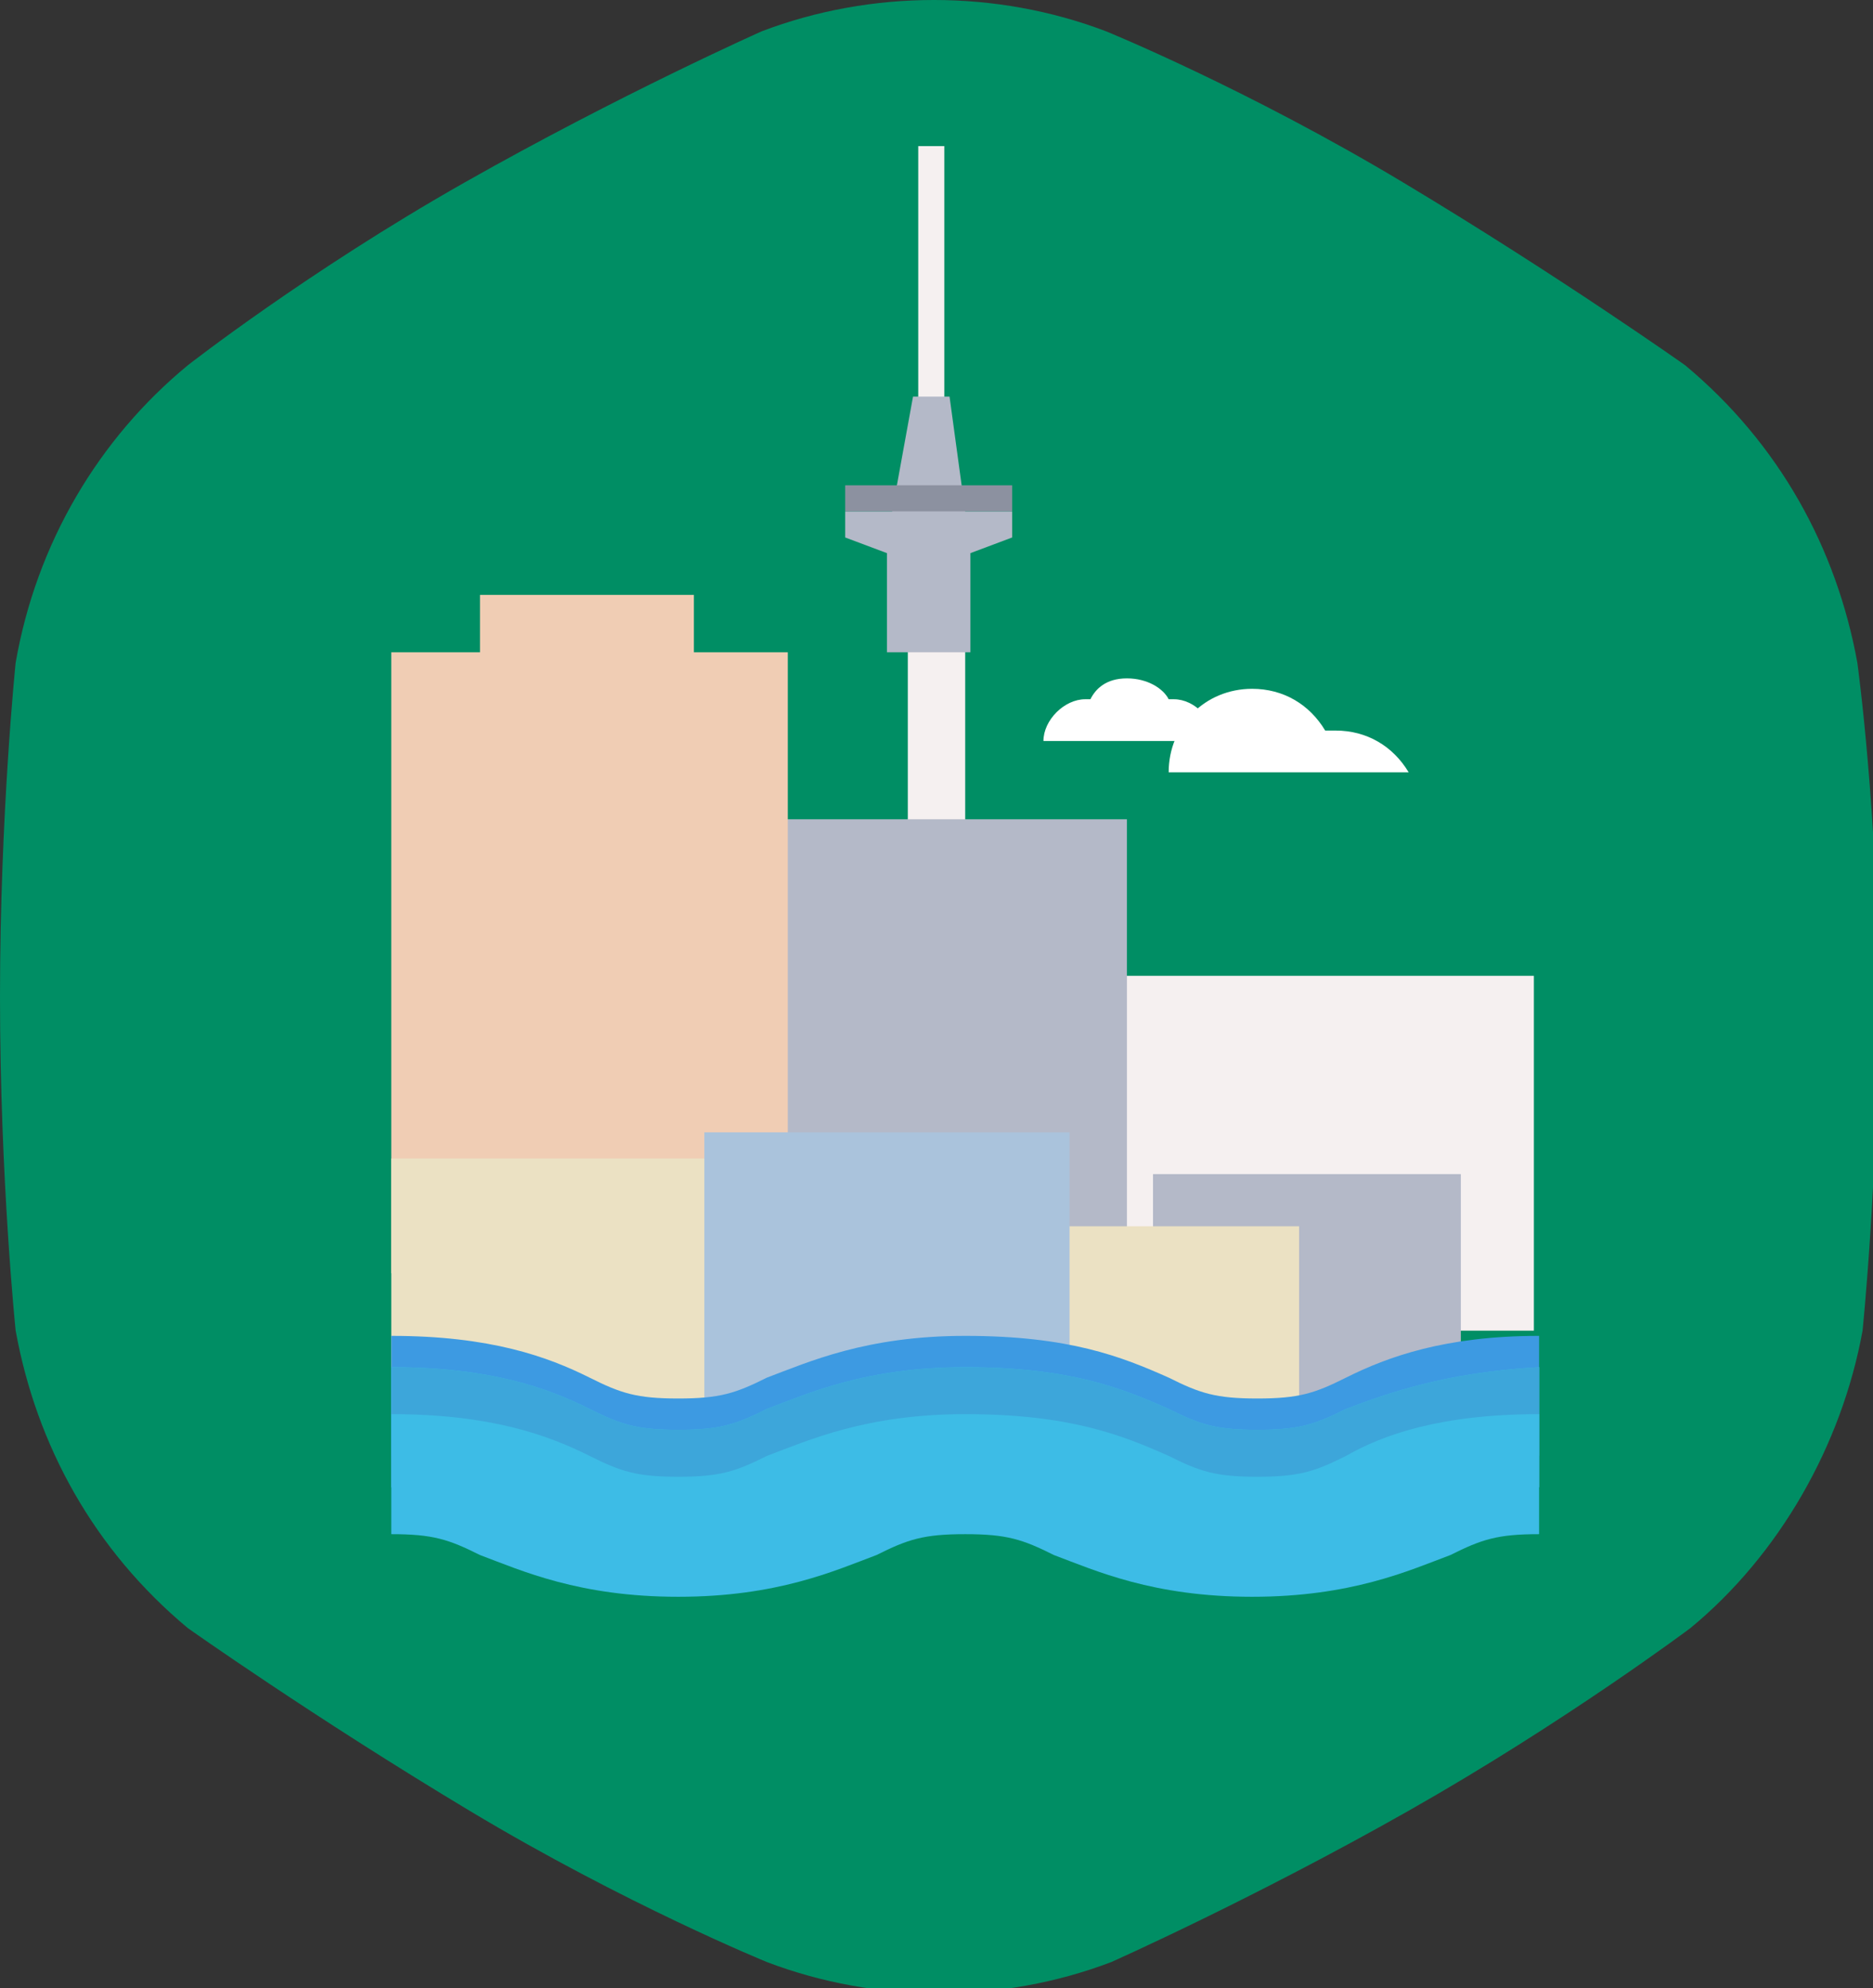 <?xml version="1.0" encoding="utf-8"?>
<!-- Generator: Adobe Illustrator 20.1.0, SVG Export Plug-In . SVG Version: 6.00 Build 0)  -->
<svg version="1.1" id="Слой_1" xmlns="http://www.w3.org/2000/svg" xmlns:xlink="http://www.w3.org/1999/xlink" x="0px" y="0px"
	 viewBox="0 0 35.9 38.1" style="enable-background:new 0 0 35.9 38.1;" xml:space="preserve">
<rect x="0" y="0" width="35.9" height="38.1" fill="#333333" stroke="none"/>
<style type="text/css">
	.st0{fill:#008E64;}
	.st1{fill:#F5F0F0;}
	.st2{fill:#B4B9C8;}
	.st3{fill:#8C91A0;}
	.st4{fill:#F0CDB4;}
	.st5{fill:#EBE1C3;}
	.st6{fill:#AAC3DC;}
	.st7{fill:#FFFFFF;}
	.st8{fill:#3D9AE2;}
	.st9{fill:#3DBCE6;}
	.st10{fill:#3DA6DA;}
</style>
<path class="st0" d="M35.6,12.7c-0.4-2.2-1.5-4.2-3.3-5.7c0,0-2.4-1.7-5.4-3.5s-5.7-2.9-5.7-2.9c-2.1-0.8-4.5-0.8-6.6,0
	c0,0-2.7,1.2-5.7,2.9S3.6,7,3.6,7c-1.7,1.4-2.9,3.4-3.3,5.7c0,0-0.3,2.9-0.3,6.4s0.3,6.4,0.3,6.4c0.4,2.2,1.5,4.2,3.3,5.7
	c0,0,2.4,1.7,5.4,3.5s5.7,2.9,5.7,2.9c2.1,0.8,4.5,0.8,6.6,0c0,0,2.7-1.2,5.7-2.9s5.4-3.5,5.4-3.5c1.7-1.4,2.9-3.5,3.3-5.7
	c0,0,0.3-2.9,0.3-6.4S35.6,12.7,35.6,12.7"/>
<g>
	<g>
		<rect x="17.6" y="2.8" class="st1" width="0.5" height="6.5"/>
		<rect x="17.4" y="11.4" class="st1" width="1.1" height="9.7"/>
	</g>
	<polygon class="st2" points="19.4,9.8 18.5,9.8 18.2,7.6 17.5,7.6 17.1,9.8 16.2,9.8 16.2,10.3 17,10.6 17,12.5 18.6,12.5 
		18.6,10.6 19.4,10.3 	"/>
	<rect x="16.2" y="9.3" class="st3" width="3.2" height="0.5"/>
	<rect x="20.3" y="18.7" class="st1" width="9.1" height="6.8"/>
	<rect x="14.6" y="15.7" class="st2" width="7" height="8.1"/>
	<g>
		<rect x="9.2" y="11.4" class="st4" width="4.1" height="11.4"/>
		<rect x="7.5" y="12.5" class="st4" width="7.6" height="11.9"/>
	</g>
	<rect x="22.1" y="22.5" class="st2" width="5.9" height="4.6"/>
	<rect x="7.5" y="22.2" class="st5" width="7" height="4.9"/>
	<rect x="19.7" y="23.5" class="st5" width="5.2" height="3.6"/>
	<rect x="13.5" y="21.7" class="st6" width="7" height="5.4"/>
	<g>
		<path class="st7" d="M25.6,14c-0.1,0-0.1,0-0.2,0c-0.3-0.5-0.8-0.8-1.4-0.8c-0.9,0-1.6,0.7-1.6,1.6H27C26.7,14.3,26.2,14,25.6,14z
			"/>
		<path class="st7" d="M22.5,13.4h-0.1C22.3,13.2,22,13,21.6,13s-0.6,0.2-0.7,0.4h-0.1c-0.4,0-0.8,0.4-0.8,0.8h3.2
			C23.3,13.8,22.9,13.4,22.5,13.4z"/>
	</g>
</g>
<g>
	<path class="st8" d="M25.8,26.4c-0.6,0.3-0.9,0.4-1.7,0.4s-1.1-0.1-1.7-0.4c-0.9-0.4-1.9-0.8-3.9-0.8c-1.9,0-3,0.5-3.8,0.8
		c-0.6,0.3-0.9,0.4-1.7,0.4s-1.1-0.1-1.7-0.4c-0.8-0.4-1.9-0.8-3.8-0.8v2.3c0.8,0,1.1,0.1,1.7,0.4c0.8,0.3,1.9,0.8,3.8,0.8
		s3-0.5,3.8-0.8c0.6-0.3,0.9-0.4,1.7-0.4s1.1,0.1,1.7,0.4c0.8,0.3,1.9,0.8,3.8,0.8s3-0.5,3.8-0.8c0.6-0.3,0.9-0.4,1.7-0.4v-2.3
		C27.7,25.6,26.6,26,25.8,26.4z"/>
	<path class="st9" d="M25.8,27c-0.6,0.3-0.9,0.4-1.7,0.4S23,27.3,22.4,27c-0.9-0.4-1.9-0.8-3.9-0.8c-1.9,0-3,0.5-3.8,0.8
		c-0.6,0.3-0.9,0.4-1.7,0.4s-1.1-0.1-1.7-0.4c-0.8-0.4-1.9-0.8-3.8-0.8v2.3c0.8,0,1.1,0.1,1.7,0.4c0.8,0.3,1.9,0.8,3.8,0.8
		s3-0.5,3.8-0.8c0.6-0.3,0.9-0.4,1.7-0.4s1.1,0.1,1.7,0.4c0.8,0.3,1.9,0.8,3.8,0.8s3-0.5,3.8-0.8c0.6-0.3,0.9-0.4,1.7-0.4v-2.3
		C27.7,26.3,26.6,26.7,25.8,27z"/>
	<path class="st10" d="M25.8,27c-0.6,0.3-0.9,0.4-1.7,0.4S23,27.3,22.4,27c-0.9-0.4-1.9-0.8-3.9-0.8c-1.9,0-3,0.5-3.8,0.8
		c-0.6,0.3-0.9,0.4-1.7,0.4s-1.1-0.1-1.7-0.4c-0.8-0.4-1.9-0.8-3.8-0.8v2.3c0.8,0,1.1,0.1,1.7,0.4c0.8,0.3,1.9,0.8,3.8,0.8
		s3-0.5,3.8-0.8c0.6-0.3,0.9-0.4,1.7-0.4s1.1,0.1,1.7,0.4c0.8,0.3,1.9,0.8,3.8,0.8s3-0.5,3.8-0.8c0.6-0.3,0.9-0.4,1.7-0.4v-2.3
		C27.7,26.3,26.6,26.7,25.8,27z"/>
	<path class="st9" d="M25.8,27.9c-0.6,0.3-0.9,0.4-1.7,0.4s-1.1-0.1-1.7-0.4c-0.9-0.4-1.9-0.8-3.9-0.8c-1.9,0-3,0.5-3.8,0.8
		c-0.6,0.3-0.9,0.4-1.7,0.4s-1.1-0.1-1.7-0.4c-0.8-0.4-1.9-0.8-3.8-0.8v2.3c0.8,0,1.1,0.1,1.7,0.4c0.8,0.3,1.9,0.8,3.8,0.8
		s3-0.5,3.8-0.8c0.6-0.3,0.9-0.4,1.7-0.4c0.8,0,1.1,0.1,1.7,0.4c0.8,0.3,1.9,0.8,3.8,0.8s3-0.5,3.8-0.8c0.6-0.3,0.9-0.4,1.7-0.4
		v-2.3C27.6,27.1,26.5,27.5,25.8,27.9z"/>
</g>
</svg>
